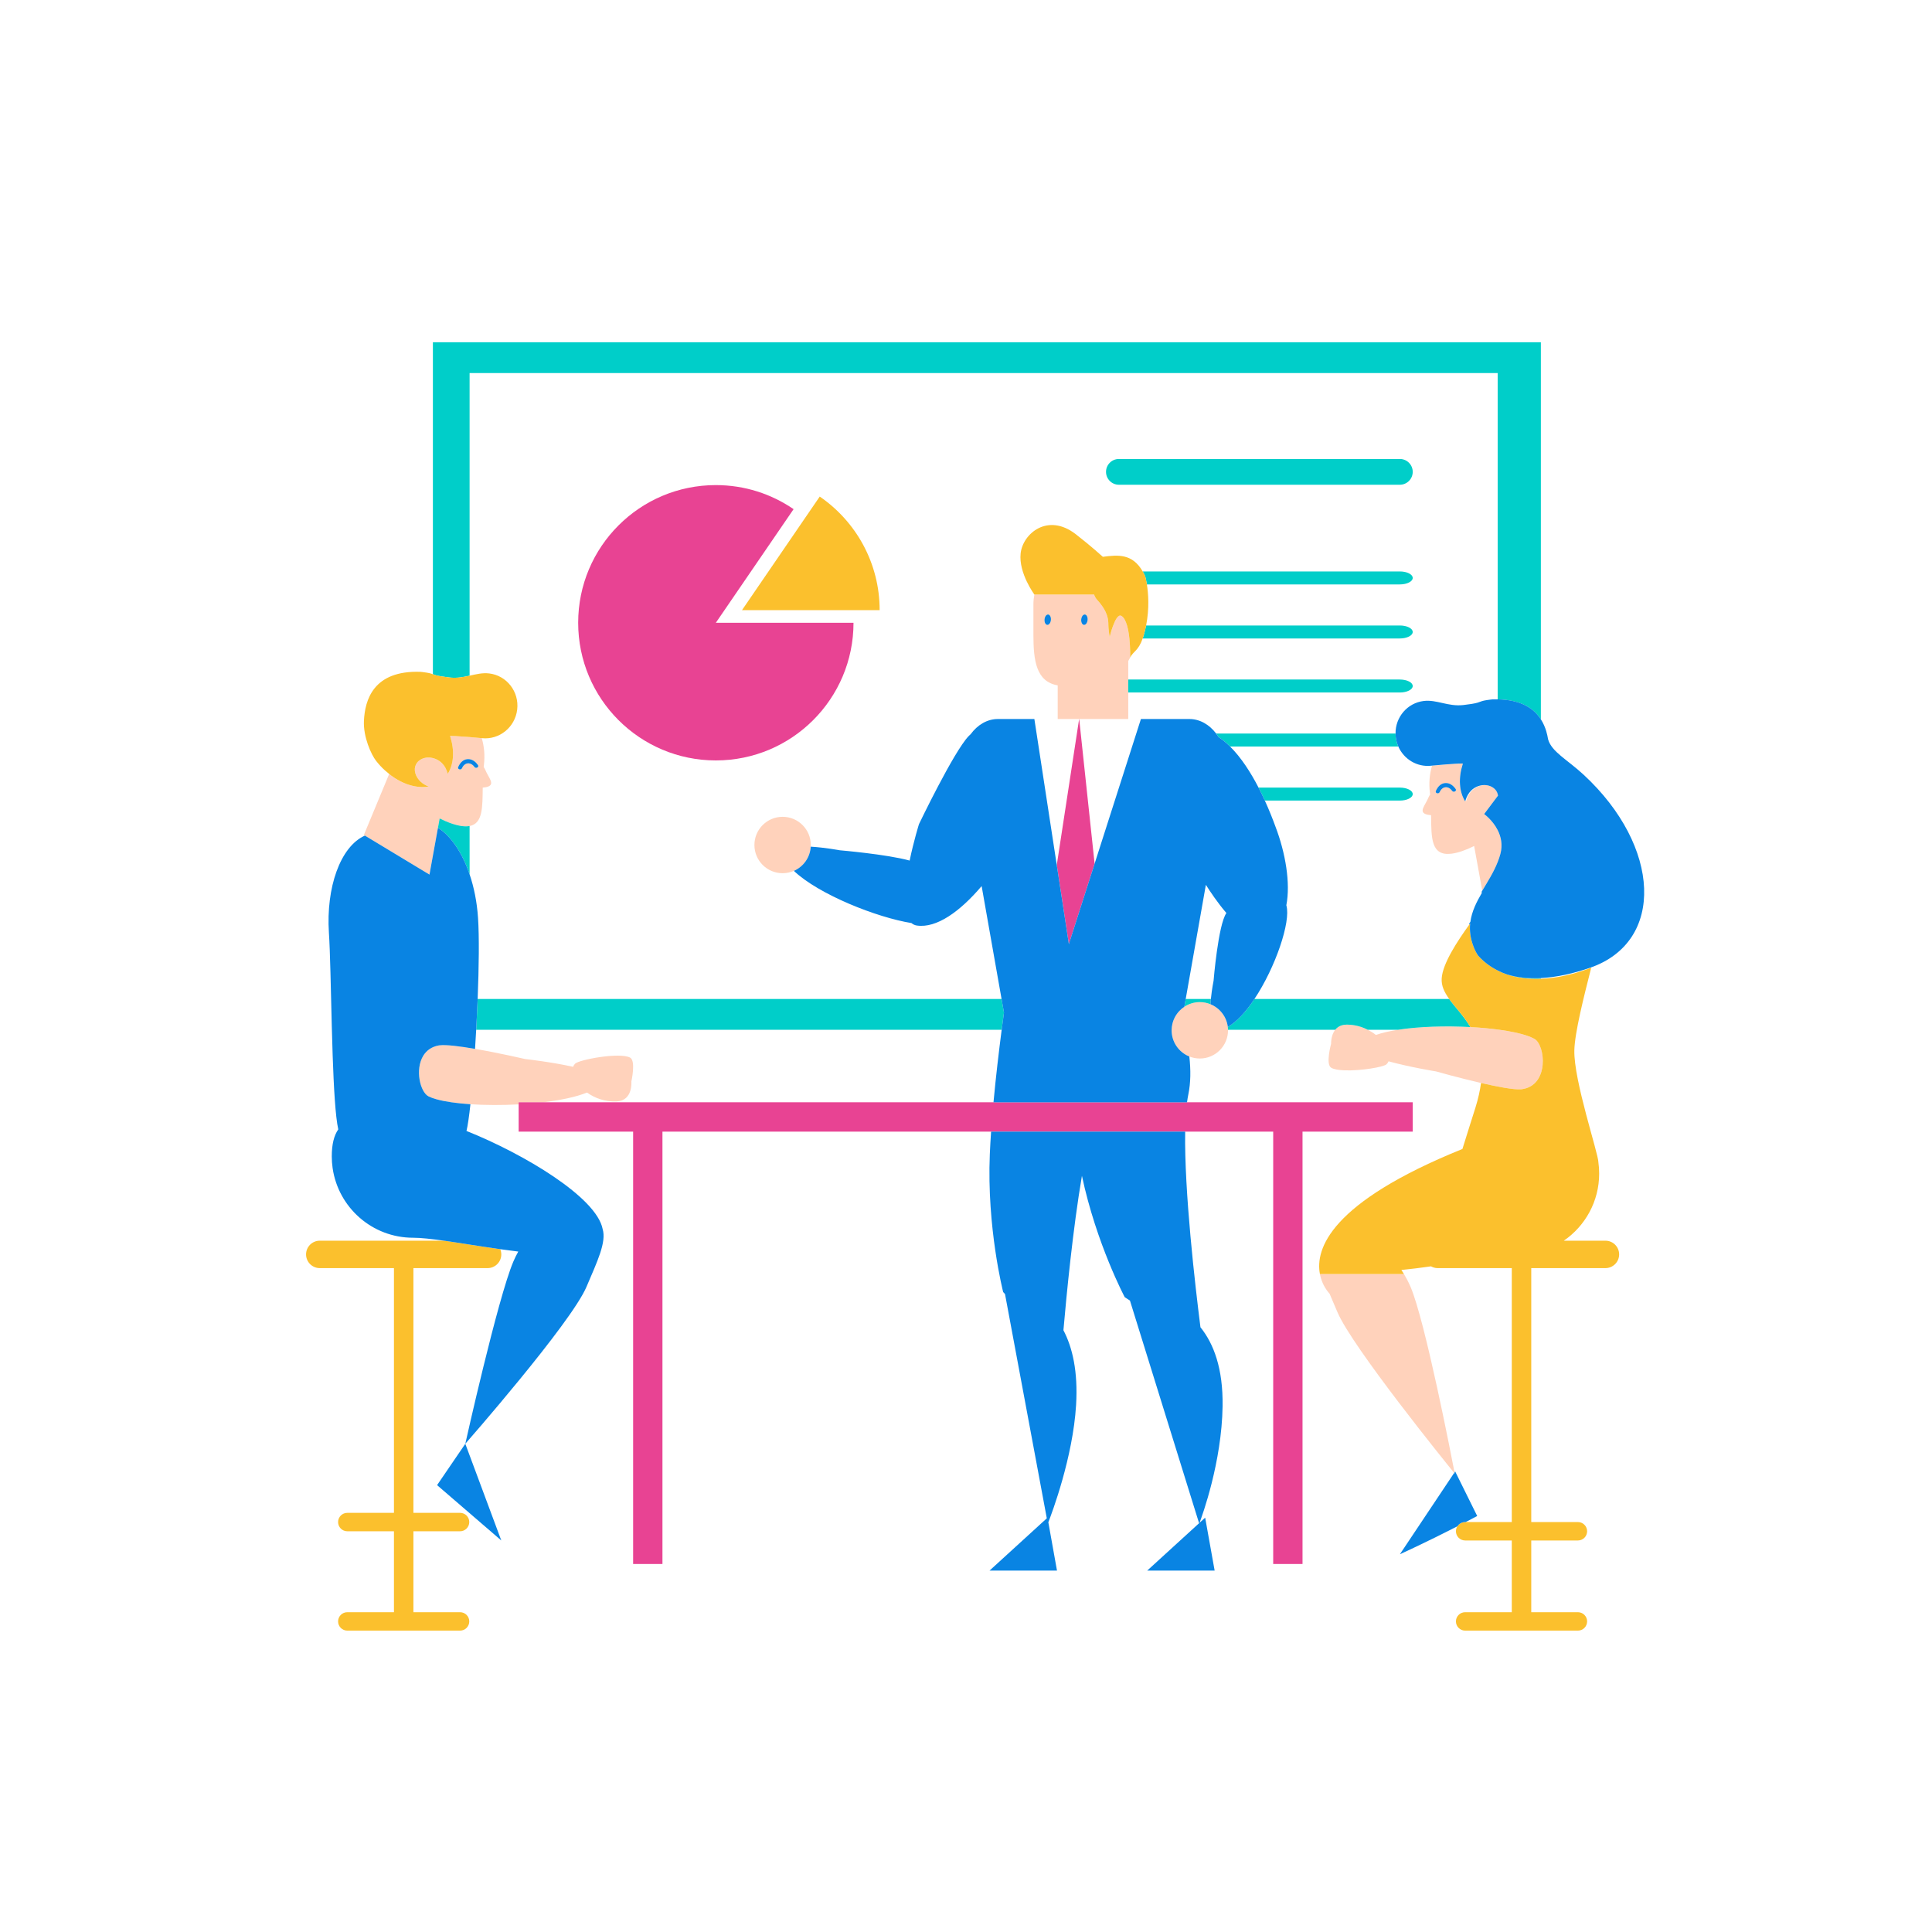 <?xml version="1.0" encoding="UTF-8"?>
<!DOCTYPE svg PUBLIC "-//W3C//DTD SVG 1.1//EN" "http://www.w3.org/Graphics/SVG/1.1/DTD/svg11.dtd">
<svg version="1.1" id="Capa_1" xmlns="http://www.w3.org/2000/svg" xmlns:xlink="http://www.w3.org/1999/xlink" x="0px" y="0px" viewBox="0 0 595.28 595.28" enable-background="new 0 0 595.28 595.28" xml:space="preserve">
            <path id="color_x5F_5" fill="#FFD2BB" d="M439.203,250.822c0.445,0.186,1.055,0.302,1.734,0.349
                c0.086,7.055-0.064,12.632,6.275,11.865c1.988-0.24,4.438-1.089,6.995-2.366l2.501,13.776c1.681-2.823,3.506-5.668,4.747-8.827
                c0.32-0.816,0.613-1.646,0.841-2.51c0.759-2.876,0.163-5.365-0.841-7.343c-1.577-3.105-4.169-4.937-4.169-4.937l4.169-5.547
                l0.101-0.134c-0.02-0.163-0.059-0.322-0.101-0.481c-0.168-0.64-0.511-1.239-1.079-1.719c-0.757-0.646-1.668-0.973-2.607-1.044
                c-1.51-0.035-3.06,0.565-4.134,1.604c-0.95,0.91-1.58,2.119-1.92,3.41c-0.063-0.099-0.108-0.209-0.167-0.311
                c-0.032,0.104-0.074,0.206-0.102,0.311c-1.9-3-2.13-7.23-0.74-11.551c0.16-0.07,0.003-0.102-0.364-0.107
                c-2.114,0.026-8.379,0.587-8.997,0.658l-0.114,0.019c-0.743,2.548-1.01,5.352-0.659,8.253c0.025,0.209,0.047,0.417,0.066,0.625
                c-0.197,0.294-0.377,0.61-0.521,0.954C439.125,248.128,437.213,249.984,439.203,250.822z M442.416,243.687
                c0.529-1.19,1.412-2.276,2.789-2.411c1.415-0.141,2.508,0.707,3.293,1.801c0.465,0.646-0.621,1.232-1.082,0.595
                c-1.158-1.606-3.012-1.467-3.82,0.374C443.283,244.767,442.099,244.42,442.416,243.687z M468.891,335.604
                c-0.086,0.01-0.187,0.017-0.282,0.021c-2.249,0.17-7.251-0.783-12.282-1.941c-6.896-1.587-13.846-3.559-13.846-3.559
                s-7.969-1.282-14.64-3.115c-0.151,0.35-0.366,0.668-0.66,0.934c-0.955,0.862-7.943,2.019-12.856,1.846
                c-1.804-0.063-3.33-0.304-4.172-0.806c-1.779-1.063-0.019-7.389-0.019-7.389s-0.107-2.555,1.269-4.298
                c0.469-0.595,1.109-1.097,1.989-1.368c0.46-0.143,0.979-0.229,1.577-0.226c2.418,0.01,4.609,0.634,6.487,1.594
                c0.902,0.461,1.738,0.993,2.48,1.585c1.898-0.66,4.212-1.183,6.778-1.585c6.546-1.027,14.786-1.254,22.354-0.842
                c3.177,0.173,6.231,0.458,8.993,0.842c3.345,0.465,6.258,1.074,8.417,1.809c0.89,0.305,1.664,0.625,2.278,0.97
                C476.198,322.005,477.418,334.472,468.891,335.604z M448.162,453.668c0.048,0.25,0.074,0.388,0.074,0.388s-0.075-0.093-0.183-0.225
                c-2.438-3.003-31.37-38.729-35.97-49.541c-0.864-2.032-1.693-3.931-2.432-5.707c0,0-0.036-0.036-0.093-0.097
                c-0.002-0.003-0.004-0.005-0.007-0.008c-0.062-0.066-0.15-0.166-0.259-0.297c-0.001-0.001-0.003-0.002-0.004-0.004
                c-0.552-0.665-1.609-2.132-2.265-4.266c-0.001-0.002-0.001-0.004-0.002-0.005c-0.13-0.426-0.244-0.878-0.336-1.354
                c0-0.002-0.001-0.004-0.001-0.005h25.896h0.001c0.005,0.008,0.009,0.016,0.013,0.023c0.332,0.546,0.645,1.112,0.947,1.688
                c0.076,0.146,0.151,0.293,0.227,0.44c0.301,0.597,0.592,1.204,0.859,1.834C439.176,407.225,447.31,449.229,448.162,453.668z
                 M133.38,263.672l1.565-8.624l0.521-2.872c2.559,1.278,5.008,2.127,6.996,2.367c0.859,0.104,1.589,0.082,2.227-0.035
                c4.066-0.747,3.974-5.731,4.048-11.83c0.679-0.047,1.289-0.163,1.733-0.35c1.99-0.837,0.078-2.693-0.913-5.051
                c-0.146-0.344-0.324-0.66-0.522-0.955c0.02-0.207,0.042-0.416,0.067-0.625c0.351-2.902,0.083-5.705-0.66-8.255l-0.115-0.015
                c-0.292-0.035-1.852-0.179-3.638-0.324c-2.976-0.241-6.578-0.485-5.985-0.232c1.383,4.328,1.155,8.559-0.743,11.56
                c-0.34-1.296-0.968-2.5-1.918-3.414c-0.724-0.699-1.666-1.194-2.664-1.441c-1.5-0.372-3.128-0.167-4.354,0.876
                c-1.521,1.297-1.523,3.369-0.531,5.013c0.431,0.72,0.977,1.331,1.614,1.813c0.604,0.466,1.285,0.824,2.008,1.056
                c-1.219,0.226-2.515,0.229-3.854,0.018c-2.517-0.381-5.162-1.513-7.625-3.305c-0.034-0.018-0.059-0.035-0.084-0.059
                c-0.218-0.158-0.426-0.348-0.64-0.518l-7.798,18.798l0.319,0.192l19.892,12.012L133.38,263.672z M141.179,236.32
                c0.529-1.19,1.412-2.277,2.789-2.411c0.251-0.025,0.49-0.009,0.721,0.024c1.069,0.154,1.926,0.877,2.572,1.777
                c0.465,0.646-0.621,1.231-1.082,0.595c-0.43-0.597-0.957-0.951-1.49-1.068c-0.901-0.198-1.822,0.286-2.331,1.443
                C142.046,237.4,140.862,237.055,141.179,236.32z M194.531,333.25c0,0,0.549,5.892-4.543,6.119c-3.576,0.16-6.738-1.029-9.113-2.737
                c-3.415,1.378-8.216,2.368-13.506,3h-7.564v0.647c-5.108,0.276-10.289,0.258-14.857-0.047c-4.229-0.282-7.937-0.804-10.568-1.559
                c-0.904-0.259-1.694-0.543-2.324-0.856c-0.145-0.071-0.285-0.168-0.423-0.273c-0.036-0.028-0.071-0.057-0.107-0.087
                c-0.124-0.104-0.246-0.219-0.364-0.348c-0.012-0.014-0.024-0.023-0.036-0.037c-0.128-0.145-0.251-0.307-0.37-0.478
                c-0.03-0.043-0.059-0.088-0.088-0.132c-0.104-0.158-0.205-0.325-0.3-0.502c-0.013-0.025-0.027-0.048-0.041-0.073
                c-0.108-0.206-0.21-0.425-0.306-0.651c-0.018-0.043-0.035-0.087-0.053-0.13c-0.086-0.213-0.168-0.434-0.244-0.662
                c-0.008-0.023-0.016-0.046-0.024-0.069c-0.084-0.26-0.159-0.529-0.227-0.805c-0.006-0.025-0.012-0.051-0.018-0.076
                c-0.064-0.27-0.122-0.547-0.169-0.828c-0.002-0.011-0.004-0.021-0.006-0.031c-0.407-2.443-0.163-5.253,1.153-7.376
                c0.004-0.007,0.008-0.013,0.012-0.02c0.113-0.181,0.233-0.355,0.362-0.525c0.01-0.014,0.02-0.027,0.03-0.04
                c0.124-0.161,0.255-0.316,0.394-0.467c0.018-0.02,0.036-0.04,0.055-0.06c0.132-0.14,0.271-0.272,0.417-0.401
                c0.029-0.025,0.058-0.053,0.088-0.078c0.138-0.119,0.285-0.229,0.436-0.338c0.042-0.029,0.082-0.062,0.125-0.091
                c0.145-0.099,0.298-0.188,0.454-0.277c0.055-0.031,0.106-0.064,0.162-0.095c0.153-0.081,0.315-0.153,0.479-0.225
                c0.065-0.028,0.127-0.061,0.195-0.088c0.169-0.067,0.349-0.125,0.529-0.183c0.068-0.021,0.131-0.048,0.202-0.067
                c0.252-0.072,0.515-0.135,0.789-0.185c0.085-0.015,0.187-0.025,0.28-0.037c2.027-0.253,6.355,0.305,10.93,1.089
                c7.396,1.27,15.437,3.134,15.437,3.134s8.019,0.894,14.772,2.398c0.133-0.358,0.334-0.685,0.615-0.965
                c1.248-1.239,13.734-3.584,16.957-1.868C195.98,326.848,194.531,333.25,194.531,333.25z M347.258,192.721
                c-0.4-1.388-0.962-2.502-1.755-2.959c-0.968-0.558-1.923,1.325-2.606,3.202c-0.48,1.323-0.823,2.625-0.938,3.082
                c-0.007,0.027-0.016,0.063-0.021,0.084c-0.016,0.063-0.024,0.101-0.024,0.101s-0.01-0.052-0.023-0.131
                c-0.003-0.014-0.007-0.038-0.01-0.055c-0.071-0.404-0.243-1.456-0.328-2.497c-0.028-0.347-0.049-0.692-0.049-1.007
                c0-1.51-0.078-4.029-3.448-7.709c-0.442-0.483-0.746-1.044-0.952-1.651h-18.392c-0.191,0.981-0.298,1.993-0.298,3.03v9.449
                c0,7.875,0.852,14.37,7.482,15.514v10.364h6.602l0.011-0.06l0.01,0.06h15.113v-8.167v-4v-5.697c0.21-0.353,0.41-0.712,0.592-1.082
                c0,0,0.071-2.84-0.246-5.871C347.832,195.343,347.606,193.929,347.258,192.721z M323.8,191.043
                c-0.088,0.881-0.592,1.553-1.137,1.494c-0.539-0.059-0.912-0.822-0.828-1.709c0.086-0.881,0.592-1.551,1.137-1.492
                C323.513,189.395,323.888,190.158,323.8,191.043z M333.142,190.828c0.086-0.881,0.592-1.551,1.137-1.492
                c0.541,0.059,0.916,0.822,0.828,1.707c-0.088,0.881-0.592,1.553-1.137,1.494C333.431,192.479,333.058,191.715,333.142,190.828z
                 M249.826,260.36c0,0.171-0.016,0.338-0.025,0.507c-0.194,3.345-2.271,6.183-5.195,7.458c-1.063,0.464-2.235,0.725-3.469,0.725
                c-4.799,0-8.689-3.891-8.689-8.689s3.891-8.689,8.689-8.689C245.937,251.671,249.826,255.562,249.826,260.36z M378.365,317.298
                c0.001,0.054,0.008,0.104,0.008,0.158c0,4.799-3.89,8.689-8.689,8.689c-1.143,0-2.23-0.227-3.229-0.627
                c-3.198-1.282-5.46-4.405-5.46-8.063c0-0.054,0.007-0.104,0.008-0.158c0.011-0.604,0.084-1.192,0.212-1.76
                c0.351-1.555,1.117-2.949,2.179-4.064c0.456-0.479,0.963-0.909,1.518-1.274c1.371-0.903,3.01-1.433,4.773-1.433
                c1.159,0,2.263,0.231,3.273,0.644c2.868,1.168,4.967,3.82,5.348,7.006C378.34,316.706,378.359,317,378.365,317.298z"></path>
            <path id="color_x5F_4" fill="#00CEC9" d="M308.601,307.797l0.74,4.19c-0.22,1.604-0.459,3.384-0.709,5.311h-161.91
                c0.023-0.427,0.049-0.849,0.072-1.276c0.147-2.743,0.275-5.504,0.383-8.225H308.601z M386.511,307.797
                c-2.563,3.846-5.391,6.998-8.206,8.619c0.035,0.29,0.055,0.584,0.061,0.882h33.037c0.469-0.595,1.109-1.097,1.989-1.368
                c0.46-0.143,0.979-0.229,1.577-0.226c2.418,0.01,4.609,0.634,6.487,1.594h9.259c6.546-1.027,14.786-1.254,22.354-0.842
                c-2.105-3.473-4.706-6.11-6.547-8.659H386.511z M464.287,300.226c3.223,1.097,6.773,1.507,10.479,1.363v-0.226
                C471.058,301.558,467.512,301.231,464.287,300.226z M364.91,310.199c1.371-0.903,3.01-1.433,4.773-1.433
                c1.159,0,2.263,0.231,3.273,0.644c0.035-0.545,0.08-1.085,0.133-1.613h-7.755L364.91,310.199z M142.462,254.543
                c-1.988-0.24-4.438-1.089-6.996-2.367l-0.521,2.872c3.887,2.439,7.434,7.537,9.745,14.339v-14.879
                C144.052,254.625,143.321,254.646,142.462,254.543z M133.38,105.445V207.75c0.494,0.189,1.023,0.391,2.542,0.64
                c0.647,0.107,1.481,0.221,2.567,0.353c2.296,0.268,4.294-0.128,6.2-0.553v-93.244h316.767v100.546
                c7.18,0.119,11.144,2.777,13.31,6.159V105.445H133.38z M431.312,176.07h-79.227c0.261,0.452,0.516,0.932,0.76,1.467
                c0,0,0.271,0.939,0.528,2.533h77.938c2.193,0,3.972-0.896,3.972-2S433.505,176.07,431.312,176.07z M431.312,192.721h-78.177
                c-0.207,1.042-0.461,2.105-0.79,3.189c-0.088,0.288-0.176,0.557-0.265,0.811h79.231c2.193,0,3.972-0.896,3.972-2
                S433.505,192.721,431.312,192.721z M435.283,211.371c0-1.104-1.778-2-3.972-2h-83.681v4h83.681
                C433.505,213.371,435.283,212.476,435.283,211.371z M430.843,230.021c-0.393-0.894-0.663-1.86-0.786-2.882
                c-0.046-0.376-0.066-0.748-0.07-1.118h-55.266c0.264,0.348,0.514,0.713,0.749,1.093c1.232,0.807,2.413,1.791,3.541,2.907H430.843z
                 M431.312,242.672h-43.532c0.698,1.35,1.345,2.694,1.94,4h41.592c2.193,0,3.972-0.896,3.972-2S433.505,242.672,431.312,242.672z
                 M435.283,145.387c0-2.193-1.778-3.972-3.972-3.972h-86.557c-2.193,0-3.971,1.778-3.971,3.972c0,2.192,1.777,3.971,3.971,3.971
                h86.557C433.505,149.357,435.283,147.579,435.283,145.387z"></path>
            <path id="color_x5F_3" fill="#E84393" d="M329.338,290.888l-3.73-24.359l2.306-15.055l4.146-27.081l0.108-0.705l0.329-2.149
                l0.011-0.06l0.01,0.06l0.229,2.149l0.095,0.88l2.442,22.921l1.984,18.62L329.338,290.888z M220.562,234.301
                c23.426,0,42.417-18.99,42.417-42.417h-42.417l23.955-35.003c-6.817-4.675-15.065-7.414-23.955-7.414
                c-23.426,0-42.417,18.99-42.417,42.417S197.135,234.301,220.562,234.301z M365.742,339.632H306.11H167.368h-7.564v0.647v8.389
                h35.272v133.223h9.036V348.668h101.262h59.795h27.123v133.223h9.036V348.668h33.956v-9.036H365.742z"></path>
            <path id="color_x5F_2" fill="#FBC02D" d="M409.29,398.178c-0.441-0.531-1.203-1.584-1.827-3.072
                C408.087,396.595,408.849,397.646,409.29,398.178z M136.808,382.277H98.527c-2.332,0-4.224,1.891-4.224,4.224
                s1.892,4.225,4.224,4.225h22.854v75.405h-14.372c-1.567,0-2.839,1.271-2.839,2.838s1.271,2.839,2.839,2.839h14.372v24.937h-14.372
                c-1.567,0-2.839,1.271-2.839,2.838s1.271,2.839,2.839,2.839h34.743c1.567,0,2.838-1.271,2.838-2.839s-1.271-2.838-2.838-2.838
                H127.38v-24.937h14.371c1.567,0,2.838-1.271,2.838-2.839s-1.271-2.838-2.838-2.838H127.38v-75.405h22.852
                c2.333,0,4.225-1.892,4.225-4.225c0-0.569-0.116-1.111-0.321-1.606C148.026,384.031,141.944,383.002,136.808,382.277z
                 M150.736,207.496c-2.074-0.251-4.007,0.238-6.046,0.694c-1.905,0.425-3.903,0.821-6.2,0.553c-1.086-0.132-1.92-0.245-2.567-0.353
                c-1.519-0.25-2.048-0.451-2.542-0.64c-0.583-0.223-1.117-0.429-3.168-0.676c-0.189-0.023-0.38-0.047-0.563-0.062l-0.056-0.007
                c-14.654-0.518-17.154,8.771-17.46,15.091c-0.238,4.937,2.21,10.387,3.773,12.374c0.425,0.533,0.859,1.047,1.31,1.535
                c0.852,0.922,1.764,1.727,2.698,2.463c0.214,0.17,0.422,0.359,0.64,0.518c0.025,0.023,0.05,0.041,0.084,0.059
                c2.463,1.792,5.108,2.924,7.625,3.305c1.339,0.211,2.635,0.208,3.854-0.018c-0.723-0.231-1.403-0.59-2.008-1.056
                c-0.638-0.481-1.184-1.093-1.614-1.813c-0.992-1.644-0.99-3.716,0.531-5.013c1.226-1.042,2.854-1.248,4.354-0.876
                c0.998,0.247,1.94,0.743,2.664,1.441c0.95,0.914,1.578,2.118,1.918,3.414c1.898-3.001,2.126-7.231,0.743-11.56
                c-0.593-0.253,3.009-0.009,5.985,0.232c1.786,0.145,3.346,0.289,3.638,0.324l0.115,0.015l0.007,0.001
                c5.38,0.582,10.242-3.33,10.902-8.795C160.017,213.148,156.163,208.15,150.736,207.496z M352.845,177.537
                c-0.244-0.535-0.499-1.015-0.76-1.467c-3.208-5.569-7.619-5.109-12.283-4.51c0,0-3.636-3.321-8.364-6.979
                c-8.62-6.667-16.296-0.16-16.963,5.92s4.233,12.679,4.233,12.679h0.003h18.392c0.206,0.607,0.51,1.168,0.952,1.651
                c3.37,3.68,3.448,6.199,3.448,7.709c0,0.314,0.021,0.66,0.049,1.007c0.085,1.041,0.257,2.093,0.328,2.497
                c0.003,0.017,0.007,0.041,0.01,0.055c0.014,0.079,0.023,0.131,0.023,0.131s0.009-0.039,0.024-0.101
                c0.006-0.021,0.015-0.058,0.021-0.084c0.114-0.457,0.457-1.759,0.938-3.082c0.684-1.876,1.639-3.76,2.606-3.202
                c0.793,0.457,1.354,1.571,1.755,2.959c0.349,1.208,0.574,2.622,0.719,4c0.317,3.031,0.246,5.871,0.246,5.871
                c0.967-1.962,2.49-1.979,3.857-5.871c0.089-0.253,0.177-0.522,0.265-0.811c0.329-1.084,0.583-2.147,0.79-3.189
                c1.058-5.314,0.675-9.943,0.238-12.65C353.116,178.477,352.845,177.537,352.845,177.537z M252.572,153l-23.955,35.003h42.417
                C271.035,173.467,263.719,160.643,252.572,153z M494.657,382.277h-12.823c6.578-4.517,10.895-12.087,10.895-20.669
                c0-1.269-0.084-2.403-0.236-3.433c0-0.007,0.001-0.013,0.001-0.019c0-2.749-7.638-25.271-7.414-34.552
                c0.131-5.448,2.916-16.458,5.203-25.453c-5.169,2.019-10.482,3.241-15.517,3.437c-3.705,0.144-7.256-0.267-10.479-1.363
                c-0.979-0.333-1.918-0.746-2.831-1.206c-2.241-1.131-4.284-2.63-6.03-4.59c-0.49-0.73-0.931-1.551-1.3-2.471
                c-1.096-2.727-1.382-5.171-1.147-7.449c-0.098,0.136-0.199,0.278-0.299,0.417c-3.653,5.088-8.166,11.913-8.472,16.522
                c-0.155,2.313,0.835,4.302,2.314,6.348c1.841,2.549,4.441,5.187,6.547,8.659c3.177,0.173,6.231,0.458,8.993,0.842
                c3.345,0.465,6.258,1.074,8.417,1.809c0.89,0.305,1.664,0.625,2.278,0.97c3.44,1.929,4.66,14.396-3.867,15.528
                c-0.086,0.01-0.187,0.017-0.282,0.021c-2.249,0.17-7.251-0.783-12.282-1.941c-0.308,2.295-0.848,4.789-1.705,7.543
                c-1.469,4.715-2.915,9.127-4.023,12.788c0.552-0.224,1.21-0.443,1.94-0.658c-0.001,0.001-1.389,0.436-1.94,0.658
                c-40.806,16.509-45.381,30.83-43.911,38.532h25.896c-0.258-0.425-0.525-0.841-0.8-1.246c2.972-0.29,6.056-0.686,9.133-1.121
                c0.606,0.337,1.294,0.545,2.037,0.545h22.853v78.243h-14.21h-0.161c-1.005,0-1.882,0.524-2.387,1.311
                c-0.283,0.441-0.452,0.964-0.452,1.527c0,1.567,1.271,2.839,2.839,2.839h14.371v22.099h-14.371c-1.568,0-2.839,1.271-2.839,2.838
                s1.271,2.839,2.839,2.839h34.742c1.568,0,2.839-1.271,2.839-2.839s-1.271-2.838-2.839-2.838h-14.371v-22.099h14.371
                c1.568,0,2.839-1.271,2.839-2.839s-1.271-2.838-2.839-2.838h-14.371v-78.243h22.853c2.333,0,4.224-1.892,4.224-4.225
                S496.99,382.277,494.657,382.277z"></path>
            <path id="color_x5F_1" fill="#0984E3" d="M448.498,243.076c0.465,0.646-0.621,1.232-1.082,0.595
                c-1.158-1.606-3.012-1.467-3.82,0.374c-0.313,0.722-1.497,0.375-1.18-0.358c0.529-1.19,1.412-2.276,2.789-2.411
                C446.62,241.135,447.713,241.982,448.498,243.076z M457.364,277.961c0.01-0.016,0.021-0.033,0.032-0.049l-0.057,0.01l0.008,0.042
                L457.364,277.961z M143.968,233.909c-1.377,0.134-2.26,1.221-2.789,2.411c-0.317,0.734,0.867,1.08,1.18,0.359
                c0.508-1.157,1.429-1.641,2.331-1.443v-1.304C144.458,233.9,144.22,233.884,143.968,233.909z M146.179,236.305
                c0.461,0.637,1.547,0.051,1.082-0.595c-0.646-0.9-1.502-1.623-2.572-1.777v1.304C145.223,235.354,145.749,235.708,146.179,236.305z
                 M333.97,192.537c0.545,0.059,1.049-0.613,1.137-1.494c0.088-0.885-0.287-1.648-0.828-1.707c-0.545-0.059-1.051,0.611-1.137,1.492
                C333.058,191.715,333.431,192.479,333.97,192.537z M322.972,189.336c-0.545-0.059-1.051,0.611-1.137,1.492
                c-0.084,0.887,0.289,1.65,0.828,1.709c0.545,0.059,1.049-0.613,1.137-1.494C323.888,190.158,323.513,189.395,322.972,189.336z
                 M448.162,453.668c0.048,0.25,0.074,0.388,0.074,0.388s-0.075-0.093-0.183-0.225l-16.724,25.056c0,0,0.004-0.002,0.018-0.007
                c0.473-0.222,7.428-3.353,17.699-8.601c0.505-0.786,1.382-1.311,2.387-1.311h0.161c1.156-0.599,2.335-1.213,3.558-1.857
                l-6.794-13.737L448.162,453.668z M490.014,298.152c-5.12,1.779-10.325,2.954-15.248,3.211c-3.708,0.194-7.254-0.132-10.479-1.138
                c-0.979-0.333-1.918-0.746-2.831-1.206c-2.241-1.131-4.284-2.63-6.03-4.59c-0.49-0.73-0.931-1.551-1.3-2.471
                c-1.096-2.727-1.382-5.171-1.147-7.449c-0.098,0.136-0.199,0.278-0.299,0.417c0.01-0.139,0.016-0.279,0.03-0.417
                c0.115-0.159,0.224-0.308,0.337-0.463c0.43-3.184,1.854-6.051,3.521-8.903l-0.064-0.354c0.067-0.115,0.138-0.229,0.206-0.344
                c1.681-2.823,3.506-5.668,4.747-8.827c0.32-0.816,0.613-1.646,0.841-2.51c0.759-2.876,0.163-5.365-0.841-7.343
                c-1.577-3.105-4.169-4.937-4.169-4.937l4.169-5.547l0.101-0.134c-0.02-0.163-0.059-0.322-0.101-0.481
                c-0.168-0.64-0.511-1.239-1.079-1.719c-0.757-0.646-1.668-0.973-2.607-1.044c-1.592-0.12-3.264,0.504-4.402,1.604
                c-0.872,0.836-1.463,1.928-1.818,3.099c-0.032,0.104-0.074,0.206-0.102,0.311c-1.9-3-2.13-7.23-0.74-11.551
                c0.16-0.07,0.003-0.102-0.364-0.107c-1.782-0.027-8.618,0.584-9.266,0.658l-0.114,0.019l-0.006,0.001
                c-4.375,0.472-8.406-2.026-10.114-5.918c-0.393-0.894-0.663-1.86-0.786-2.882c-0.046-0.376-0.066-0.748-0.07-1.118
                c-0.061-5.043,3.631-9.417,8.681-10.032c4.01-0.489,7.49,1.8,12.25,1.25c1.09-0.13,1.92-0.25,2.57-0.35
                c3.31-0.55,1.92-0.86,5.71-1.32c0.189-0.021,0.38-0.05,0.56-0.06l0.061-0.01c0.567-0.02,1.106-0.017,1.639-0.008
                c7.18,0.119,11.144,2.777,13.31,6.159c0.751,1.172,1.29,2.43,1.671,3.698c0,0,0,0.01,0,0.02c0.24,0.811,0.421,1.631,0.551,2.43
                c1.08,3.861,5.866,6.205,10.979,10.94C511.772,260.785,513.106,290.129,490.014,298.152z M457.396,277.912l-0.057,0.01l0.008,0.042
                l0.017-0.003C457.374,277.945,457.386,277.928,457.396,277.912z M154.457,474.646l-11.09-29.793l-8.695,12.74L154.457,474.646z
                 M143.731,348.464c0.394-1.622,0.809-4.502,1.216-8.231c-4.229-0.282-7.937-0.804-10.568-1.559
                c-0.904-0.259-1.694-0.543-2.324-0.856c-0.145-0.071-0.285-0.167-0.423-0.273c-0.036-0.028-0.071-0.057-0.107-0.087
                c-0.124-0.104-0.246-0.219-0.364-0.348c-0.012-0.014-0.024-0.023-0.036-0.037c-0.128-0.145-0.251-0.307-0.37-0.478
                c-0.03-0.043-0.059-0.087-0.088-0.132c-0.104-0.158-0.204-0.325-0.3-0.502c-0.013-0.025-0.027-0.048-0.041-0.073
                c-0.108-0.206-0.21-0.425-0.306-0.651c-0.018-0.043-0.035-0.086-0.053-0.13c-0.087-0.213-0.168-0.434-0.244-0.662
                c-0.008-0.023-0.016-0.046-0.024-0.069c-0.084-0.26-0.159-0.529-0.227-0.805c-0.006-0.025-0.012-0.051-0.018-0.076
                c-0.065-0.27-0.122-0.546-0.169-0.828c-0.002-0.011-0.004-0.021-0.006-0.031c-0.407-2.443-0.163-5.253,1.153-7.376
                c0.002-0.003,0.003-0.006,0.005-0.009c0.002-0.004,0.005-0.008,0.007-0.011c0.113-0.181,0.233-0.355,0.362-0.525
                c0.01-0.014,0.02-0.027,0.03-0.04c0.124-0.161,0.255-0.316,0.394-0.467c0.018-0.02,0.036-0.04,0.055-0.06
                c0.132-0.14,0.271-0.272,0.417-0.401c0.029-0.025,0.058-0.053,0.088-0.078c0.139-0.118,0.285-0.229,0.436-0.338
                c0.042-0.029,0.082-0.062,0.125-0.091c0.145-0.099,0.298-0.188,0.454-0.277c0.054-0.031,0.106-0.064,0.162-0.095
                c0.153-0.08,0.315-0.153,0.479-0.225c0.065-0.028,0.127-0.061,0.195-0.088c0.169-0.067,0.348-0.125,0.529-0.183
                c0.068-0.021,0.131-0.048,0.202-0.067c0.252-0.072,0.515-0.135,0.789-0.185c0.085-0.015,0.187-0.025,0.28-0.037
                c2.027-0.253,6.355,0.305,10.93,1.089c0.125-1.925,0.241-3.895,0.351-5.874c0.023-0.427,0.049-0.849,0.072-1.276
                c0.147-2.743,0.275-5.504,0.383-8.225c0.392-9.867,0.502-19.185,0.113-24.99c-0.327-4.93-1.255-9.461-2.6-13.419
                c-2.311-6.802-5.857-11.9-9.745-14.339l-1.565,8.624l-1.052,5.799l-19.892-12.012c-7.661,3.403-11.985,16.15-11.095,29.88
                c0.395,5.882,0.585,17.23,0.886,28.683c0.081,3.105,0.171,6.215,0.275,9.229c0.343,9.924,0.843,18.772,1.724,22.722
                c-1.298,1.882-2,4.548-2,8.336c0,1.194,0.089,2.368,0.25,3.518c0.004,0.025,0.006,0.051,0.01,0.076
                c1.744,12.136,12.179,21.464,24.797,21.464c2.385,0,5.693,0.371,9.524,0.912c5.137,0.725,11.219,1.754,17.328,2.617
                c1.858,0.262,3.718,0.511,5.553,0.729c-0.555,0.985-1.064,2.019-1.523,3.098c-4.803,11.291-14.799,56.132-14.799,56.132
                s32.541-37.087,37.344-48.376c3.332-7.835,6.201-13.765,4.973-17.799C183.803,368.928,161.512,355.575,143.731,348.464z
                 M369.88,408.953c-1.631-12.822-4.998-41.813-4.712-60.285h-59.795c-0.164,2.37-0.299,4.696-0.394,6.932
                c-0.956,22.713,4.112,42.5,4.112,42.5l0.569,0.619l12.878,69.095l-17.642,16.108h20.779l-2.666-14.886
                c1.111-2.849,7.58-20.022,8.55-36.116c0.626-10.4-1.138-17.789-3.9-23.058c0.95-10.939,2.933-31.364,5.7-47.573
                c4.467,20.99,13.188,37.389,13.188,37.389l1.608,1.047l21.302,68.602l-15.985,14.596h20.779l-2.921-16.307l-1.735,1.584
                c0.832-2.201,6.844-18.686,7.104-35.884C376.876,421.624,373.936,413.975,369.88,408.953z M392.995,254.7
                c-0.799-2.199-1.899-5.012-3.275-8.028c-0.596-1.306-1.242-2.65-1.94-4c-2.371-4.589-5.32-9.236-8.769-12.65
                c-1.128-1.117-2.309-2.101-3.541-2.907c-0.235-0.38-0.485-0.745-0.749-1.093c-2.092-2.761-5.018-4.483-8.263-4.483h-14.92
                l-1.436,4.483l-1.28,4l-4.051,12.65l-1.246,3.893l-6.258,19.544l-7.93,24.779l-3.73-24.359l-2.031-13.249l-2.49-16.236
                l-1.551-10.108l-0.229-1.495l-0.599-3.902h-11.23c-3.301,0-6.269,1.785-8.366,4.629c-0.23,0.212-0.458,0.43-0.68,0.663
                c-4.644,4.902-15.28,27.104-15.28,27.104s-1.606,5.123-2.874,11.219c-7.062-1.949-21.532-3.171-21.532-3.171
                s-4.496-0.846-8.944-1.114c-0.194,3.345-2.271,6.183-5.195,7.458c7.709,7.312,25.583,14.368,36.228,16.083
                c0.458,0.388,0.994,0.658,1.64,0.755c6.111,0.916,13.38-4.364,19.986-12.146l6.141,34.779l0.74,4.19
                c-0.22,1.604-0.459,3.384-0.709,5.311c-0.831,6.392-1.778,14.331-2.521,22.334h59.632c0.114-0.849,0.241-1.653,0.393-2.375
                c0.761-3.624,0.776-7.634,0.319-11.738c-3.198-1.282-5.46-4.405-5.46-8.063c0-0.054,0.007-0.104,0.008-0.158
                c0.011-0.604,0.084-1.192,0.212-1.76c0.351-1.555,1.117-2.949,2.179-4.064c0.456-0.479,0.963-0.909,1.518-1.274l0.425-2.402
                l6.21-35.174c1.234,1.958,3.563,5.466,6.321,8.691c-2.543,3.643-3.945,20.854-3.945,20.854s-0.53,2.585-0.831,5.628
                c-0.053,0.528-0.098,1.068-0.133,1.613c2.868,1.168,4.967,3.82,5.348,7.006c2.815-1.621,5.643-4.773,8.206-8.619
                c6.472-9.707,11.256-23.813,9.853-28.79c-0.007-0.024-0.021-0.046-0.029-0.069C397.671,272.055,396.065,262.748,392.995,254.7z"></path>
            </svg>
